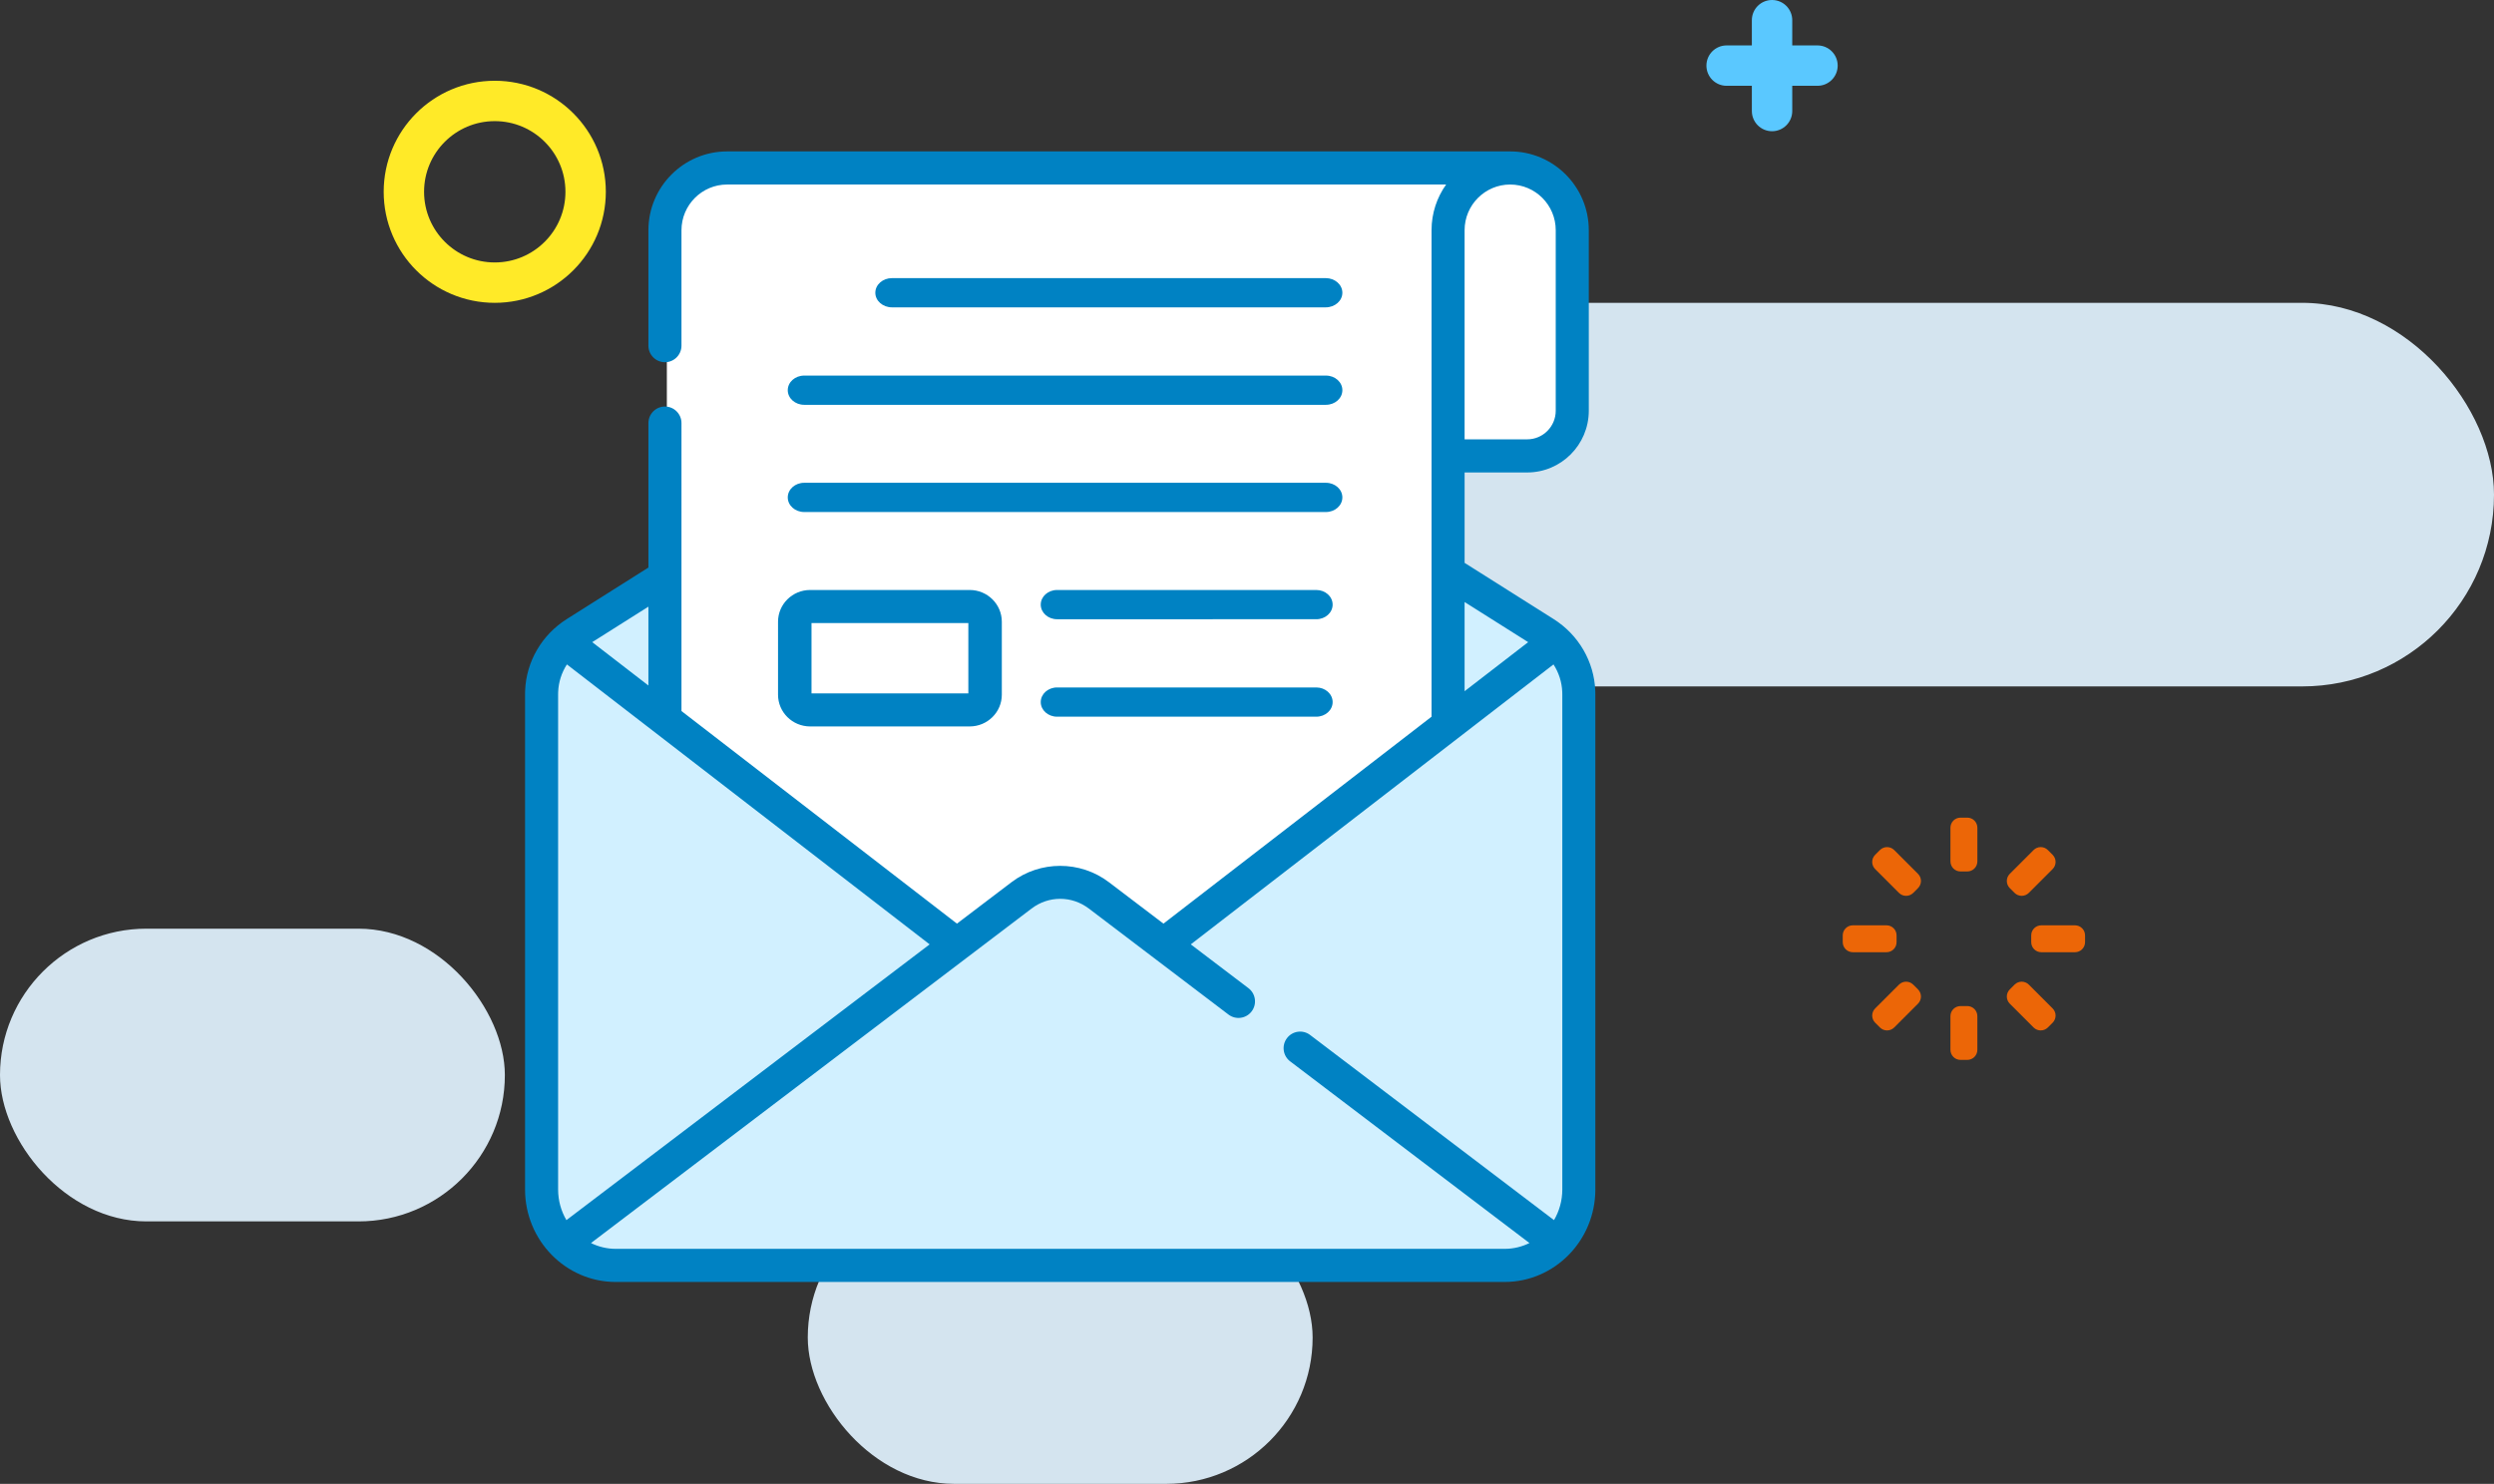 <svg xmlns="http://www.w3.org/2000/svg" width="247" height="147" viewBox="0 0 247 147">
    <rect x="0" y="0" width="247" height="147" fill="#333333" stroke="none"/>
    <g fill="none" fill-rule="evenodd">
        <g>
            <g>
                <g>
                    <g transform="translate(-617 -266) translate(365 222) translate(252 44) translate(0 10)">
                        <circle cx="49" cy="9" r="9" stroke="#FFEA28" stroke-width="4"/>
                        <g fill="#D4E4EF" transform="translate(0 20)">
                            <rect width="133" height="38" x="114" rx="19"/>
                            <rect width="50" height="29" y="62" rx="14.5"/>
                            <rect width="50" height="29" x="80" y="88" rx="14.5"/>
                        </g>
                        <g>
                            <path fill="#D1F0FF" d="M91.242 41.881L102.726 49.006 104.198 54.552 104.198 105.873 99.347 110.68 6.527 110.68 1.451 105.873 1.451 50.822 14.044 41.881 14.044 56.966 41.707 78.347 51.073 72.346 54.626 72.346 64.141 78.347 91.242 56.966z" transform="translate(52 5)"/>
                            <path fill="#FFF" d="M94.749 1.468L102.076 3.281 104.198 12.552 104.198 28.523 97.563 30.304 91.571 30.304 91.571 52.911 91.571 58.222 64.141 78.347 54.626 72.346 51.073 72.346 43.903 78.347 28.37 68.451 14.044 56.966 14.044 12.552 14.044 5.733 18.223 1.468z" transform="translate(52 5)"/>
                            <path fill="#0082C3" d="M97.564 0c4.293 0 7.786 3.5 7.786 7.804v17.888c0 3.37-2.736 6.113-6.1 6.113h-6.199v8.956l8.813 5.565c2.475 1.563 4.018 4.215 4.128 7.094.005.128.008.256.008.388v49.025c0 5.055-4.032 9.167-8.989 9.167H8.988C4.032 112 0 107.888 0 102.833V53.808c0-.131.003-.26.007-.387.11-2.88 1.654-5.532 4.129-7.094l8.082-5.104V26.914c0-.906.732-1.64 1.637-1.64.904 0 1.637.734 1.637 1.64V55.44L42.774 76.5l5.407-4.107c2.837-2.154 6.801-2.154 9.638 0l5.407 4.107 26.551-20.498v-48.2c0-1.684.536-3.245 1.444-4.522H20.012c-2.493 0-4.52 2.033-4.52 4.531v11.431c0 .907-.733 1.641-1.638 1.641-.904 0-1.637-.734-1.637-1.64V7.811C12.217 3.504 15.714 0 20.012 0zm4.29 50.822L65.932 78.555l5.714 4.34c.72.546.862 1.576.316 2.298s-1.573.864-2.294.317l-13.826-10.5c-1.7-1.29-3.984-1.291-5.683 0l-43.63 33.134c.745.368 1.58.575 2.46.575h88.023c.881 0 1.716-.207 2.461-.576l-23.7-17.998c-.72-.547-.862-1.576-.316-2.298.546-.723 1.573-.865 2.293-.317l24.154 18.342c.522-.887.823-1.928.823-3.04V53.808c0-.088-.002-.176-.005-.262-.038-.977-.344-1.913-.866-2.723zm-97.71 0c-.52.81-.828 1.746-.865 2.724-.003.085-.005.173-.005.262v49.025c0 1.112.3 2.152.823 3.04l35.972-27.318zm39.894-7.374c1.753 0 3.18 1.41 3.18 3.142v7.234c0 1.732-1.427 3.142-3.18 3.142H28.235c-1.754 0-3.18-1.41-3.18-3.142V46.59c0-1.732 1.426-3.142 3.18-3.142zm34.326 9.655c.894 0 1.618.649 1.618 1.449S79.258 56 78.364 56H52.69c-.893 0-1.617-.648-1.617-1.448 0-.8.724-1.449 1.617-1.449zm-34.46-6.38H28.37v6.967h15.533v-6.967zM93.05 44.64v8.836l6.296-4.86-6.296-3.976zm-80.834.461l-5.564 3.514 5.564 4.296v-7.81zm66.147-1.653c.894 0 1.618.648 1.618 1.449 0 .8-.724 1.448-1.618 1.448H52.69c-.893 0-1.617-.649-1.617-1.448 0-.8.724-1.449 1.617-1.449zm.954-10.62c.899 0 1.627.648 1.627 1.448 0 .8-.728 1.448-1.627 1.448H27.646c-.899 0-1.628-.648-1.628-1.448 0-.8.729-1.448 1.628-1.448zM97.564 3.28c-2.488 0-4.513 2.03-4.513 4.523v20.72h6.2c1.557 0 2.825-1.27 2.825-2.832V7.804c0-2.494-2.024-4.523-4.512-4.523zM79.318 22.207c.899 0 1.627.648 1.627 1.448 0 .8-.728 1.448-1.627 1.448H27.646c-.899 0-1.628-.648-1.628-1.448 0-.8.729-1.448 1.628-1.448zm-.021-9.655c.91 0 1.648.648 1.648 1.448 0 .8-.738 1.448-1.648 1.448H36.34c-.911 0-1.65-.648-1.65-1.448 0-.8.739-1.448 1.65-1.448z" transform="translate(52 5)"/>
                        </g>
                    </g>
                    <path fill="#5AC8FF" d="M175.5 0c1.105 0 2 .895 2 2l-.001 2.5H180c1.105 0 2 .895 2 2s-.895 2-2 2h-2.501l.001 2.5c0 1.105-.895 2-2 2s-2-.895-2-2l-.001-2.5H171c-1.105 0-2-.895-2-2s.895-2 2-2h2.499L173.5 2c0-1.105.895-2 2-2z" transform="translate(-617 -266) translate(365 222) translate(252 44)"/>
                    <path fill="#EC6607" d="M194.833 99.667c.553 0 1 .447 1 1V104c0 .552-.447 1-1 1h-.666c-.553 0-1-.448-1-1v-3.333c0-.553.447-1 1-1h.666zm6.098-2.122l2.357 2.357c.39.39.39 1.024 0 1.415l-.471.471c-.39.39-1.024.39-1.415 0l-2.357-2.357c-.39-.39-.39-1.024 0-1.414l.472-.472c.39-.39 1.023-.39 1.414 0zm-11.448 0l.472.472c.39.39.39 1.023 0 1.414l-2.357 2.357c-.39.39-1.024.39-1.415 0l-.471-.471c-.39-.39-.39-1.024 0-1.415l2.357-2.357c.39-.39 1.024-.39 1.414 0zm16.017-5.878c.552 0 1 .447 1 1v.666c0 .553-.448 1-1 1h-3.333c-.553 0-1-.447-1-1v-.666c0-.553.447-1 1-1h3.333zm-18.667 0c.553 0 1 .447 1 1v.666c0 .553-.447 1-1 1H183.5c-.552 0-1-.447-1-1v-.666c0-.553.448-1 1-1h3.333zm15.984-7.455l.471.471c.39.39.39 1.024 0 1.415l-2.357 2.357c-.39.39-1.024.39-1.414 0l-.472-.472c-.39-.39-.39-1.023 0-1.414l2.357-2.357c.39-.39 1.024-.39 1.415 0zm-15.22 0l2.358 2.357c.39.39.39 1.024 0 1.414l-.472.472c-.39.39-1.023.39-1.414 0l-2.357-2.357c-.39-.39-.39-1.024 0-1.415l.471-.471c.39-.39 1.024-.39 1.415 0zM194.834 81c.553 0 1 .448 1 1v3.333c0 .553-.447 1-1 1h-.666c-.553 0-1-.447-1-1V82c0-.552.447-1 1-1h.666z" transform="translate(-617 -266) translate(365 222) translate(252 44)"/>
                </g>
            </g>
        </g>
    </g>
</svg>
